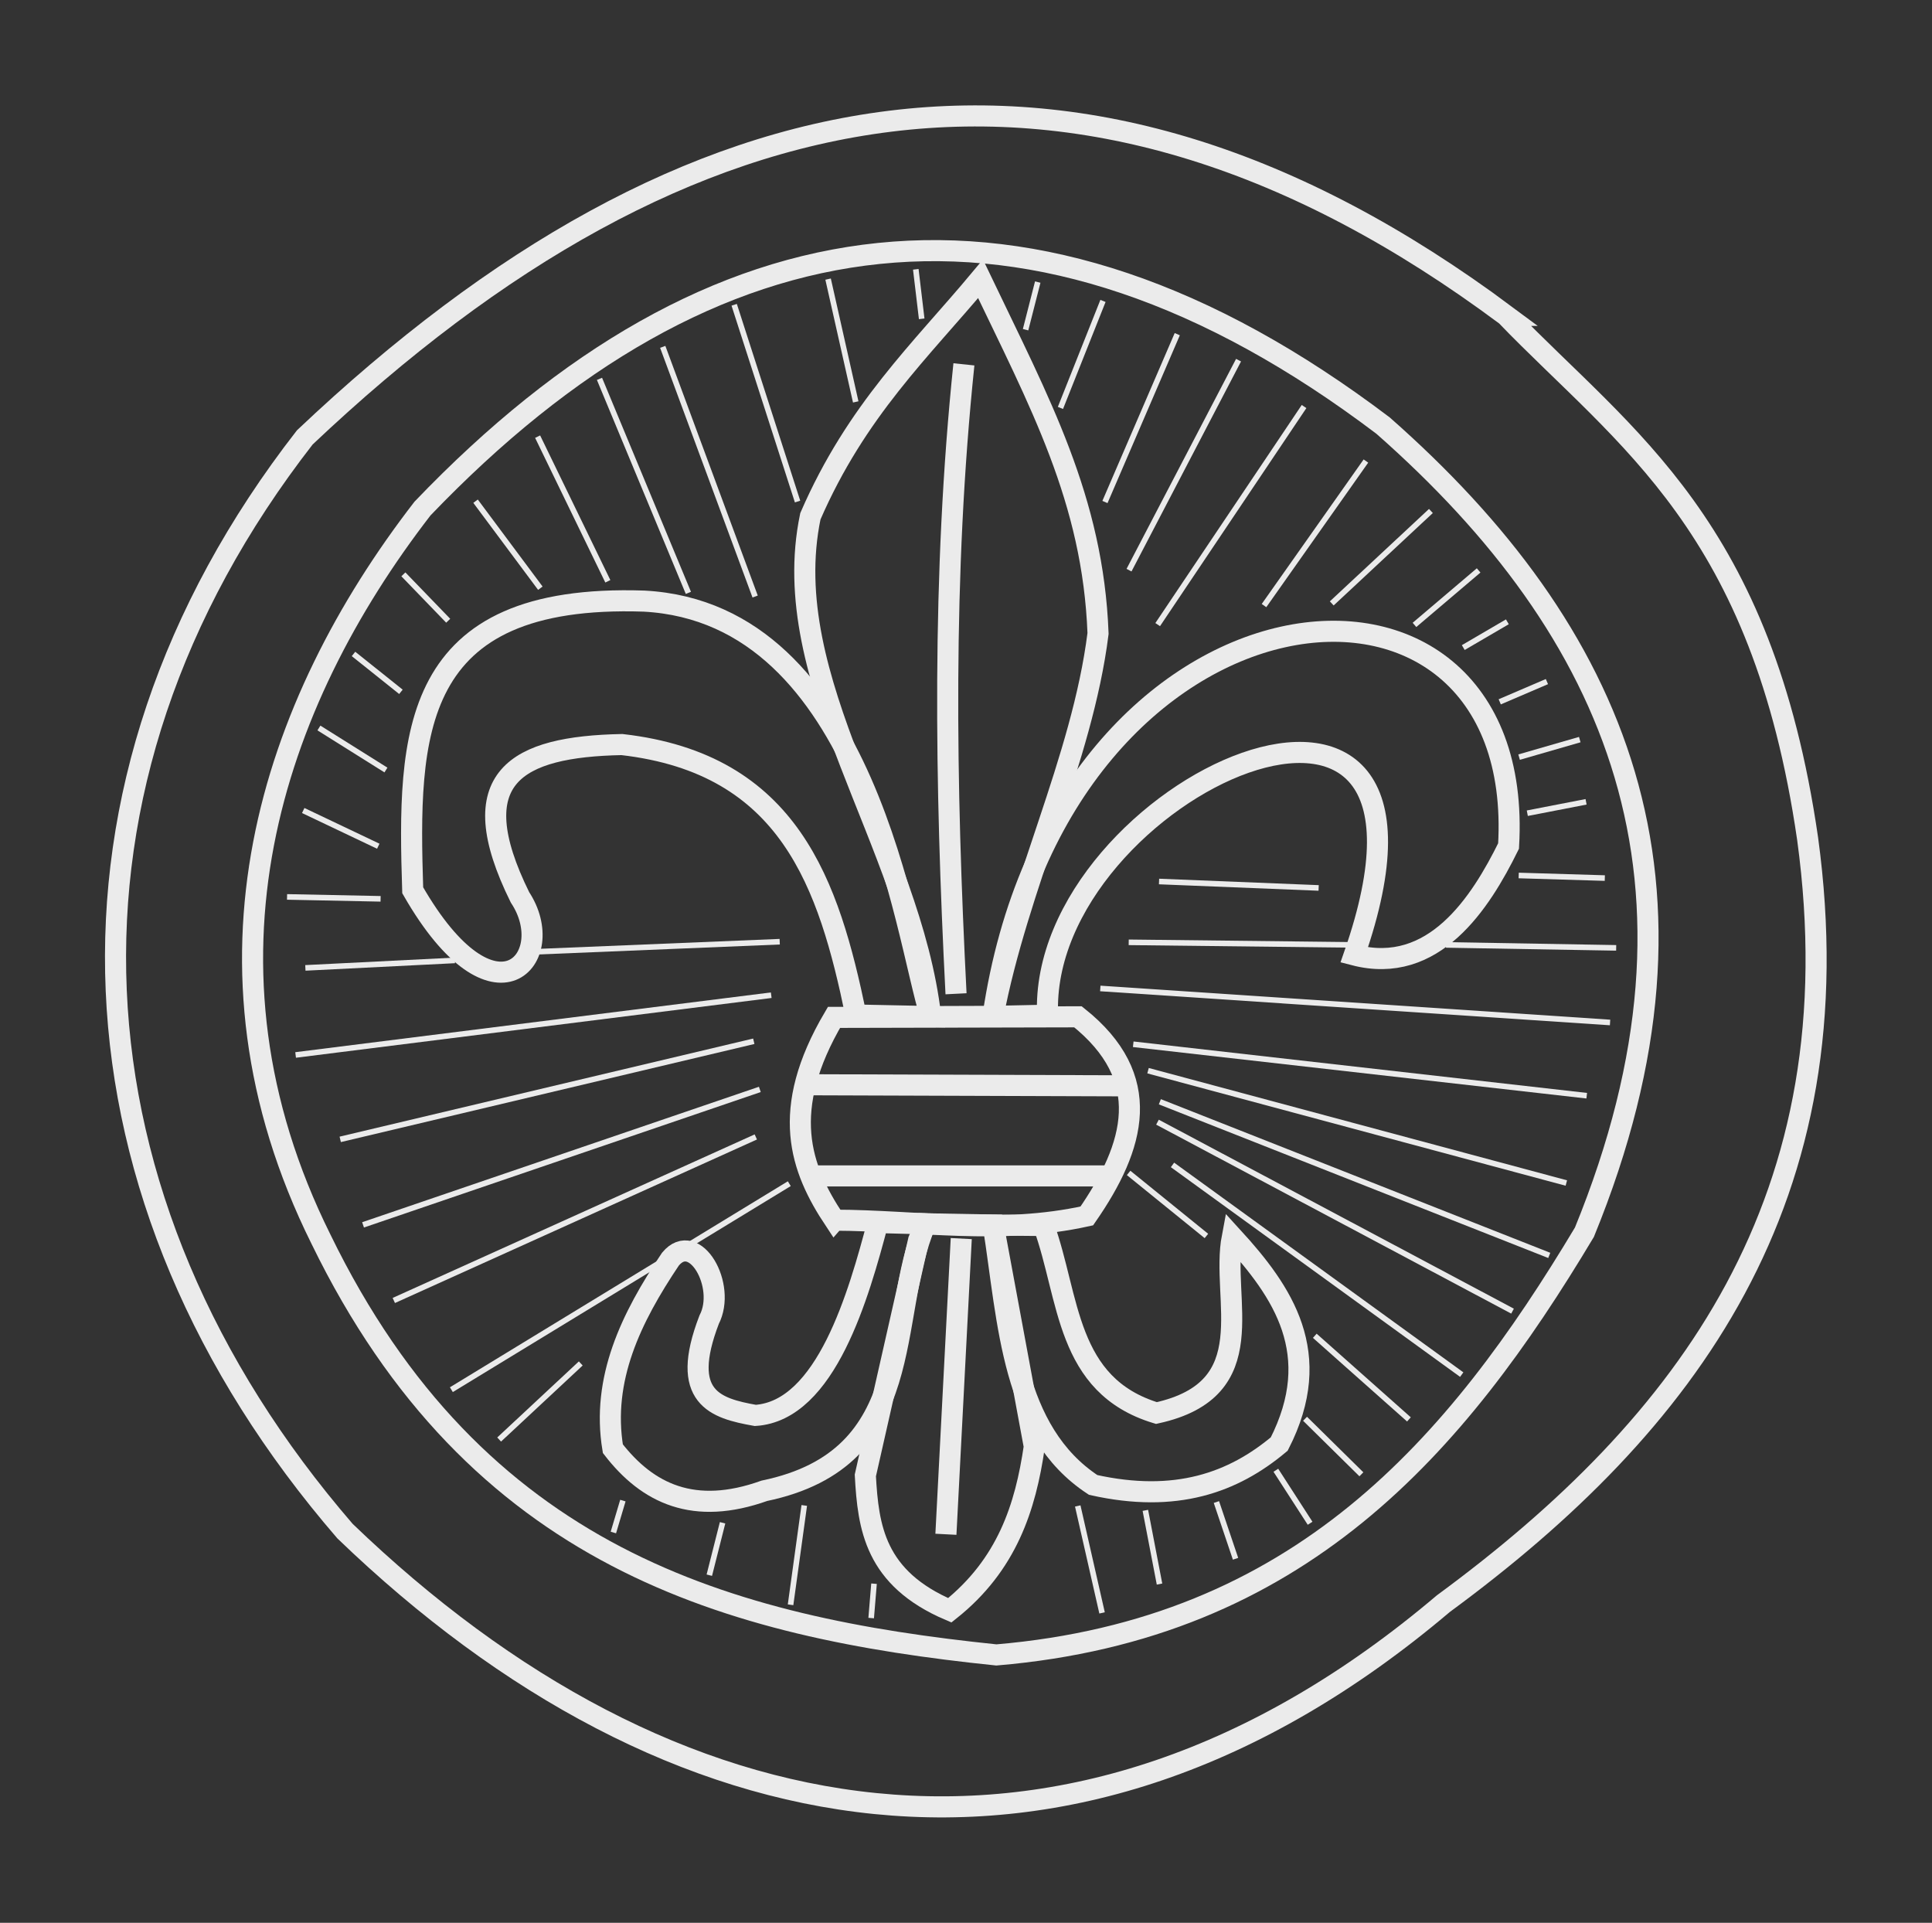 <?xml version="1.0" encoding="UTF-8" standalone="no"?>
<!-- Created with Inkscape (http://www.inkscape.org/) -->

<svg
   width="91.668mm"
   height="91.219mm"
   viewBox="0 0 91.668 91.219"
   version="1.1"
   id="svg5"
   sodipodi:docname="krzyz_lilijka.svg"
   inkscape:version="1.2-dev (0853165845, 2021-06-13, custom)"
   xmlns:inkscape="http://www.inkscape.org/namespaces/inkscape"
   xmlns:sodipodi="http://sodipodi.sourceforge.net/DTD/sodipodi-0.dtd"
   xmlns="http://www.w3.org/2000/svg"
   xmlns:svg="http://www.w3.org/2000/svg">
  <rect x="0" y="0" width="91.668" height="91.219" fill="#333333" stroke="none"/>
  <sodipodi:namedview
     id="namedview7"
     pagecolor="#505050"
     bordercolor="#eeeeee"
     borderopacity="1"
     objecttolerance="10.0"
     gridtolerance="10.0"
     guidetolerance="10.0"
     inkscape:pageshadow="0"
     inkscape:pageopacity="0"
     inkscape:pagecheckerboard="0"
     inkscape:document-units="mm"
     showgrid="false"
     inkscape:zoom="0.83150518"
     inkscape:cx="125.67571"
     inkscape:cy="161.15354"
     inkscape:window-width="1920"
     inkscape:window-height="1080"
     inkscape:window-x="0"
     inkscape:window-y="0"
     inkscape:window-maximized="1"
     inkscape:current-layer="layer2"
     fit-margin-top="5"
     fit-margin-left="5"
     fit-margin-right="5"
     fit-margin-bottom="5"
     lock-margins="true" />
  <defs
     id="defs2" />
  <g
     inkscape:groupmode="layer"
     id="layer5"
     inkscape:label="Warstwa 5"
     style="display:inline"
     transform="translate(-61.774,-125.898)">
    <path
       style="fill:none;stroke:#ebebeb;stroke-width:0.265px;stroke-linecap:butt;stroke-linejoin:miter;stroke-opacity:1"
       d="m 116.245,176.692 19.847,5.329"
       id="path3837" />
    <path
       style="fill:none;stroke:#ebebeb;stroke-width:0.265px;stroke-linecap:butt;stroke-linejoin:miter;stroke-opacity:1"
       d="m 115.543,175.438 21.517,2.441"
       id="path3839" />
    <path
       style="fill:none;stroke:#ebebeb;stroke-width:0.265px;stroke-linecap:butt;stroke-linejoin:miter;stroke-opacity:1"
       d="m 113.98,172.791 24.187,1.614"
       id="path3874" />
    <path
       style="fill:none;stroke:#ebebeb;stroke-width:0.265px;stroke-linecap:butt;stroke-linejoin:miter;stroke-opacity:1"
       d="m 115.328,170.602 10.473,0.12"
       id="path3880"
       sodipodi:nodetypes="cc" />
    <path
       style="fill:none;stroke:#ebebeb;stroke-width:0.265px;stroke-linecap:butt;stroke-linejoin:miter;stroke-opacity:1"
       d="m 138.457,170.865 -8.075,-0.14"
       id="path3882"
       sodipodi:nodetypes="cc" />
    <path
       style="fill:none;stroke:#ebebeb;stroke-width:0.265px;stroke-linecap:butt;stroke-linejoin:miter;stroke-opacity:1"
       d="m 116.806,178.166 18.476,7.289"
       id="path4592" />
    <path
       style="fill:none;stroke:#ebebeb;stroke-width:0.265px;stroke-linecap:butt;stroke-linejoin:miter;stroke-opacity:1"
       d="m 116.693,179.134 16.847,8.965"
       id="path4594" />
    <path
       style="fill:none;stroke:#ebebeb;stroke-width:0.265px;stroke-linecap:butt;stroke-linejoin:miter;stroke-opacity:1"
       d="m 117.406,181.162 13.723,9.948"
       id="path4596" />
    <path
       style="fill:none;stroke:#ebebeb;stroke-width:0.265px;stroke-linecap:butt;stroke-linejoin:miter;stroke-opacity:1"
       d="m 94.436,154.024 -4.218,-10.153"
       id="path4598" />
    <path
       style="fill:none;stroke:#ebebeb;stroke-width:0.265px;stroke-linecap:butt;stroke-linejoin:miter;stroke-opacity:1"
       d="m 93.219,142.353 4.384,11.845"
       id="path4600" />
    <path
       style="fill:none;stroke:#ebebeb;stroke-width:0.265px;stroke-linecap:butt;stroke-linejoin:miter;stroke-opacity:1"
       d="m 96.609,140.357 3.007,9.335"
       id="path4602" />
    <path
       style="fill:none;stroke:#ebebeb;stroke-width:0.265px;stroke-linecap:butt;stroke-linejoin:miter;stroke-opacity:1"
       d="m 101.065,139.139 1.311,5.826"
       id="path4604" />
    <path
       style="fill:none;stroke:#ebebeb;stroke-width:0.265px;stroke-linecap:butt;stroke-linejoin:miter;stroke-opacity:1"
       d="m 87.283,146.613 3.331,6.862"
       id="path4606" />
    <path
       style="fill:none;stroke:#ebebeb;stroke-width:0.265px;stroke-linecap:butt;stroke-linejoin:miter;stroke-opacity:1"
       d="m 84.338,149.675 3.074,4.128"
       id="path4608" />
    <path
       style="fill:none;stroke:#ebebeb;stroke-width:0.265px;stroke-linecap:butt;stroke-linejoin:miter;stroke-opacity:1"
       d="m 80.913,153.145 2.127,2.201"
       id="path4610" />
    <path
       style="fill:none;stroke:#ebebeb;stroke-width:0.265px;stroke-linecap:butt;stroke-linejoin:miter;stroke-opacity:1"
       d="m 78.547,156.921 2.25,1.798"
       id="path4612" />
    <path
       style="fill:none;stroke:#ebebeb;stroke-width:0.265px;stroke-linecap:butt;stroke-linejoin:miter;stroke-opacity:1"
       d="m 76.906,160.434 3.18,1.994"
       id="path4614" />
    <path
       style="fill:none;stroke:#ebebeb;stroke-width:0.265px;stroke-linecap:butt;stroke-linejoin:miter;stroke-opacity:1"
       d="m 76.161,164.349 3.561,1.694"
       id="path4616" />
    <path
       style="fill:none;stroke:#ebebeb;stroke-width:0.265px;stroke-linecap:butt;stroke-linejoin:miter;stroke-opacity:1"
       d="m 75.394,168.448 4.438,0.091"
       id="path4618" />
    <path
       style="fill:none;stroke:#ebebeb;stroke-width:0.265px;stroke-linecap:butt;stroke-linejoin:miter;stroke-opacity:1"
       d="m 76.263,171.815 7.095,-0.355"
       id="path4620" />
    <path
       style="fill:none;stroke:#ebebeb;stroke-width:0.265px;stroke-linecap:butt;stroke-linejoin:miter;stroke-opacity:1"
       d="M 87.162,171.052 98.769,170.573"
       id="path4622" />
    <path
       style="fill:none;stroke:#ebebeb;stroke-width:0.265px;stroke-linecap:butt;stroke-linejoin:miter;stroke-opacity:1"
       d="m 75.8,175.946 22.567,-2.835"
       id="path4624" />
    <path
       style="fill:none;stroke:#ebebeb;stroke-width:0.265px;stroke-linecap:butt;stroke-linejoin:miter;stroke-opacity:1"
       d="m 77.917,179.95 19.622,-4.654"
       id="path4626" />
    <path
       style="fill:none;stroke:#ebebeb;stroke-width:0.265px;stroke-linecap:butt;stroke-linejoin:miter;stroke-opacity:1"
       d="m 79,184.006 18.826,-6.426"
       id="path4628" />
    <path
       style="fill:none;stroke:#ebebeb;stroke-width:0.265px;stroke-linecap:butt;stroke-linejoin:miter;stroke-opacity:1"
       d="M 80.459,187.593 97.635,179.835"
       id="path4630" />
    <path
       style="fill:none;stroke:#ebebeb;stroke-width:0.265px;stroke-linecap:butt;stroke-linejoin:miter;stroke-opacity:1"
       d="m 83.19,191.825 16.034,-9.773"
       id="path4632" />
    <path
       style="fill:none;stroke:#ebebeb;stroke-width:0.265px;stroke-linecap:butt;stroke-linejoin:miter;stroke-opacity:1"
       d="m 105.506,141.023 -0.28,-2.349"
       id="path4634" />
    <path
       style="fill:none;stroke:#ebebeb;stroke-width:0.265px;stroke-linecap:butt;stroke-linejoin:miter;stroke-opacity:1"
       d="m 110.435,141.539 0.577,-2.26"
       id="path4636" />
    <path
       style="fill:none;stroke:#ebebeb;stroke-width:0.265px;stroke-linecap:butt;stroke-linejoin:miter;stroke-opacity:1"
       d="m 112.089,145.25 2.018,-5.076"
       id="path4638" />
    <path
       style="fill:none;stroke:#ebebeb;stroke-width:0.265px;stroke-linecap:butt;stroke-linejoin:miter;stroke-opacity:1"
       d="m 114.201,149.713 3.431,-7.962"
       id="path4640" />
    <path
       style="fill:none;stroke:#ebebeb;stroke-width:0.265px;stroke-linecap:butt;stroke-linejoin:miter;stroke-opacity:1"
       d="m 115.343,152.947 5.197,-9.963"
       id="path4642" />
    <path
       style="fill:none;stroke:#ebebeb;stroke-width:0.265px;stroke-linecap:butt;stroke-linejoin:miter;stroke-opacity:1"
       d="m 116.703,155.53 6.945,-10.346"
       id="path4644" />
    <path
       style="fill:none;stroke:#ebebeb;stroke-width:0.265px;stroke-linecap:butt;stroke-linejoin:miter;stroke-opacity:1"
       d="m 121.748,154.627 4.835,-6.857"
       id="path4646" />
    <path
       style="fill:none;stroke:#ebebeb;stroke-width:0.265px;stroke-linecap:butt;stroke-linejoin:miter;stroke-opacity:1"
       d="m 124.962,154.524 4.705,-4.385"
       id="path4648" />
    <path
       style="fill:none;stroke:#ebebeb;stroke-width:0.265px;stroke-linecap:butt;stroke-linejoin:miter;stroke-opacity:1"
       d="m 128.887,155.544 3.044,-2.585"
       id="path4650" />
    <path
       style="fill:none;stroke:#ebebeb;stroke-width:0.265px;stroke-linecap:butt;stroke-linejoin:miter;stroke-opacity:1"
       d="m 131.202,156.619 2.092,-1.222"
       id="path4652" />
    <path
       style="fill:none;stroke:#ebebeb;stroke-width:0.265px;stroke-linecap:butt;stroke-linejoin:miter;stroke-opacity:1"
       d="m 132.932,159.193 2.239,-0.96"
       id="path4654" />
    <path
       style="fill:none;stroke:#ebebeb;stroke-width:0.265px;stroke-linecap:butt;stroke-linejoin:miter;stroke-opacity:1"
       d="m 133.851,161.816 2.879,-0.831"
       id="path4656" />
    <path
       style="fill:none;stroke:#ebebeb;stroke-width:0.265px;stroke-linecap:butt;stroke-linejoin:miter;stroke-opacity:1"
       d="m 134.24,164.477 2.789,-0.541"
       id="path4658" />
    <path
       style="fill:none;stroke:#ebebeb;stroke-width:0.265px;stroke-linecap:butt;stroke-linejoin:miter;stroke-opacity:1"
       d="m 133.832,167.431 4.086,0.123"
       id="path4660" />
    <path
       style="fill:none;stroke:#ebebeb;stroke-width:0.265px;stroke-linecap:butt;stroke-linejoin:miter;stroke-opacity:1"
       d="m 124.34,168.022 -7.573,-0.305"
       id="path4662" />
    <path
       style="fill:none;stroke:#ebebeb;stroke-width:0.265px;stroke-linecap:butt;stroke-linejoin:miter;stroke-opacity:1"
       d="m 115.324,181.542 3.691,2.991"
       id="path4664" />
    <path
       style="fill:none;stroke:#ebebeb;stroke-width:0.265px;stroke-linecap:butt;stroke-linejoin:miter;stroke-opacity:1"
       d="m 124.157,189.268 4.467,3.967"
       id="path4666" />
    <path
       style="fill:none;stroke:#ebebeb;stroke-width:0.265px;stroke-linecap:butt;stroke-linejoin:miter;stroke-opacity:1"
       d="m 123.695,193.205 2.673,2.634"
       id="path4668" />
    <path
       style="fill:none;stroke:#ebebeb;stroke-width:0.265px;stroke-linecap:butt;stroke-linejoin:miter;stroke-opacity:1"
       d="m 122.31,195.648 1.624,2.514"
       id="path4670" />
    <path
       style="fill:none;stroke:#ebebeb;stroke-width:0.265px;stroke-linecap:butt;stroke-linejoin:miter;stroke-opacity:1"
       d="m 119.489,197.155 0.908,2.692"
       id="path4672" />
    <path
       style="fill:none;stroke:#ebebeb;stroke-width:0.265px;stroke-linecap:butt;stroke-linejoin:miter;stroke-opacity:1"
       d="m 116.118,197.55 0.672,3.497"
       id="path4674" />
    <path
       style="fill:none;stroke:#ebebeb;stroke-width:0.265px;stroke-linecap:butt;stroke-linejoin:miter;stroke-opacity:1"
       d="m 112.91,197.341 1.154,5.074"
       id="path4676" />
    <path
       style="fill:none;stroke:#ebebeb;stroke-width:0.265px;stroke-linecap:butt;stroke-linejoin:miter;stroke-opacity:1"
       d="m 103.244,201.029 -0.135,1.631"
       id="path4678" />
    <path
       style="fill:none;stroke:#ebebeb;stroke-width:0.265px;stroke-linecap:butt;stroke-linejoin:miter;stroke-opacity:1"
       d="m 99.934,197.317 -0.65,4.713"
       id="path4680" />
    <path
       style="fill:none;stroke:#ebebeb;stroke-width:0.265px;stroke-linecap:butt;stroke-linejoin:miter;stroke-opacity:1"
       d="m 96.058,198.139 -0.629,2.487"
       id="path4682" />
    <path
       style="fill:none;stroke:#ebebeb;stroke-width:0.265px;stroke-linecap:butt;stroke-linejoin:miter;stroke-opacity:1"
       d="m 91.328,197.087 -0.451,1.514"
       id="path4684" />
    <path
       style="fill:none;stroke:#ebebeb;stroke-width:0.265px;stroke-linecap:butt;stroke-linejoin:miter;stroke-opacity:1"
       d="m 85.457,194.19 3.873,-3.61"
       id="path4686" />
  </g>
  <g
     inkscape:groupmode="layer"
     id="layer2"
     inkscape:label="Warstwa 2"
     style="display:inline"
     transform="translate(-61.774,-125.898)">
    <path
       style="fill:none;stroke:#ebebeb;stroke-width:1;stroke-linecap:butt;stroke-linejoin:miter;stroke-miterlimit:4;stroke-dasharray:none;stroke-opacity:1"
       d="m 133.226,140.859 c -20.166,-15.01 -38.739,-11.482 -56.99,5.789 -12.841,16.503 -11.653,36.191 1.907,51.886 15.398,14.828 34.349,18.494 52.112,3.443 11.581,-8.511 19.616,-19.208 17.285,-36.295 -2.16,-14.872 -8.605,-18.918 -14.315,-24.823 z"
       id="path7184"
       sodipodi:nodetypes="cccccc" />
    <path
       style="fill:none;stroke:#ebebeb;stroke-width:1;stroke-linecap:butt;stroke-linejoin:miter;stroke-miterlimit:4;stroke-dasharray:none;stroke-opacity:1"
       d="m 77.002,184.683 c -6.504,-13.084 -2.368,-25.361 4.818,-34.659 13.735,-14.34 28.819,-16.622 45.577,-3.935 11.044,9.725 16.342,21.665 9.553,38.266 -6.076,10.153 -13.517,18.836 -27.9,20.054 -12.722,-1.312 -24.684,-4.585 -32.048,-19.726 z"
       id="path10061"
       sodipodi:nodetypes="cccccc" />
    <path
       style="fill:none;stroke:#ebebeb;stroke-width:1;stroke-linecap:butt;stroke-linejoin:miter;stroke-miterlimit:4;stroke-dasharray:none;stroke-opacity:1"
       d="m 103.425,183.897 c -0.902,3.405 -2.449,8.931 -5.813,9.149 -1.89,-0.336 -3.614,-0.84 -2.192,-4.54 0.836,-1.611 -0.68,-4.261 -1.834,-2.876 -1.877,2.795 -3.279,5.69 -2.734,8.993 1.653,2.139 3.854,3.19 7.188,1.999 7.437,-1.548 5.76,-8.207 7.647,-12.666 z"
       id="path15179"
       sodipodi:nodetypes="cccccccc" />
    <path
       style="fill:none;stroke:#ebebeb;stroke-width:1;stroke-linecap:butt;stroke-linejoin:miter;stroke-miterlimit:4;stroke-dasharray:none;stroke-opacity:1"
       d="m 105.359,184.735 -2.527,11.158 c 0.136,2.464 0.445,4.879 4.007,6.398 2.721,-2.162 3.591,-4.895 4.01,-7.768 l -1.948,-10.509 -3.214,-0.059 z"
       id="path16107"
       sodipodi:nodetypes="ccccccc" />
    <path
       style="fill:none;stroke:#ebebeb;stroke-width:1;stroke-linecap:butt;stroke-linejoin:miter;stroke-miterlimit:4;stroke-dasharray:none;stroke-opacity:1"
       d="m 108.901,184.014 c 0.731,4.692 0.872,9.79 4.74,12.33 3.924,0.877 6.649,-0.11 8.83,-1.942 2.187,-4.288 0.167,-7.217 -2.228,-9.835 -0.571,2.99 1.559,7.234 -3.599,8.366 -4.326,-1.309 -4.108,-5.463 -5.353,-8.897 z"
       id="path17115"
       sodipodi:nodetypes="ccccccc" />
    <path
       style="fill:none;stroke:#ebebeb;stroke-width:1;stroke-linecap:butt;stroke-linejoin:miter;stroke-miterlimit:4;stroke-dasharray:none;stroke-opacity:1"
       d="m 101.374,183.783 c 3.976,0.016 7.849,0.71 11.966,-0.201 2.306,-3.326 3.216,-6.551 -0.418,-9.446 l -11.578,0.027 c -2.606,4.421 -1.6,7.166 0.029,9.621 z"
       id="path17886"
       sodipodi:nodetypes="cccccc" />
    <path
       style="fill:none;stroke:#ebebeb;stroke-width:1;stroke-linecap:butt;stroke-linejoin:miter;stroke-miterlimit:4;stroke-dasharray:none;stroke-opacity:1"
       d="m 105.933,174.125 c -0.962,-8.31 -7.338,-15.928 -5.709,-23.734 2.193,-5.048 5.243,-7.872 8.074,-11.265 2.802,5.859 5.336,10.474 5.575,16.824 -0.754,6.003 -3.82,11.99 -4.985,18.165 z"
       id="path18890"
       sodipodi:nodetypes="cccccc" />
    <path
       style="fill:none;stroke:#ebebeb;stroke-width:1;stroke-linecap:butt;stroke-linejoin:miter;stroke-miterlimit:4;stroke-dasharray:none;stroke-opacity:1"
       d="m 102.386,174.052 c -1.285,-6.181 -3.129,-11.921 -11.105,-12.832 -5.008,0.099 -7.658,1.533 -4.836,7.246 1.897,2.862 -1.193,6.463 -5.089,-0.334 -0.231,-7.365 -0.182,-14.096 10.983,-13.717 10.584,0.571 12.352,15.764 13.594,19.709 z"
       id="path20198"
       sodipodi:nodetypes="ccccccc" />
    <path
       style="fill:none;stroke:#ebebeb;stroke-width:1;stroke-linecap:butt;stroke-linejoin:miter;stroke-miterlimit:4;stroke-dasharray:none;stroke-opacity:1"
       d="m 108.888,174.115 c 3.148,-21.504 25.383,-23.795 24.463,-8.082 -1.336,2.716 -3.557,6.149 -7.322,5.169 6.086,-17.458 -15.015,-7.809 -14.55,2.858 z"
       id="path21761"
       sodipodi:nodetypes="ccccc" />
    <path
       style="fill:none;stroke:#ebebeb;stroke-width:1;stroke-linecap:butt;stroke-linejoin:miter;stroke-miterlimit:4;stroke-dasharray:none;stroke-opacity:1"
       d="m 100.052,177.359 15.069,0.051"
       id="path22969"
       sodipodi:nodetypes="cc" />
    <path
       style="fill:none;stroke:#ebebeb;stroke-width:1;stroke-linecap:butt;stroke-linejoin:miter;stroke-miterlimit:4;stroke-dasharray:none;stroke-opacity:1"
       d="m 100.334,181.684 h 14.141"
       id="path22971"
       sodipodi:nodetypes="cc" />
    <path
       style="fill:none;stroke:#ebebeb;stroke-width:1;stroke-linecap:butt;stroke-linejoin:miter;stroke-miterlimit:4;stroke-dasharray:none;stroke-opacity:1"
       d="m 107.135,173.043 c -0.505,-9.91 -0.668,-19.843 0.374,-29.86"
       id="path33798"
       sodipodi:nodetypes="cc" />
    <path
       style="fill:none;stroke:#ebebeb;stroke-width:1;stroke-linecap:butt;stroke-linejoin:miter;stroke-miterlimit:4;stroke-dasharray:none;stroke-opacity:1"
       d="m 107.383,184.657 -0.728,14.028"
       id="path33890" />
  </g>
</svg>
